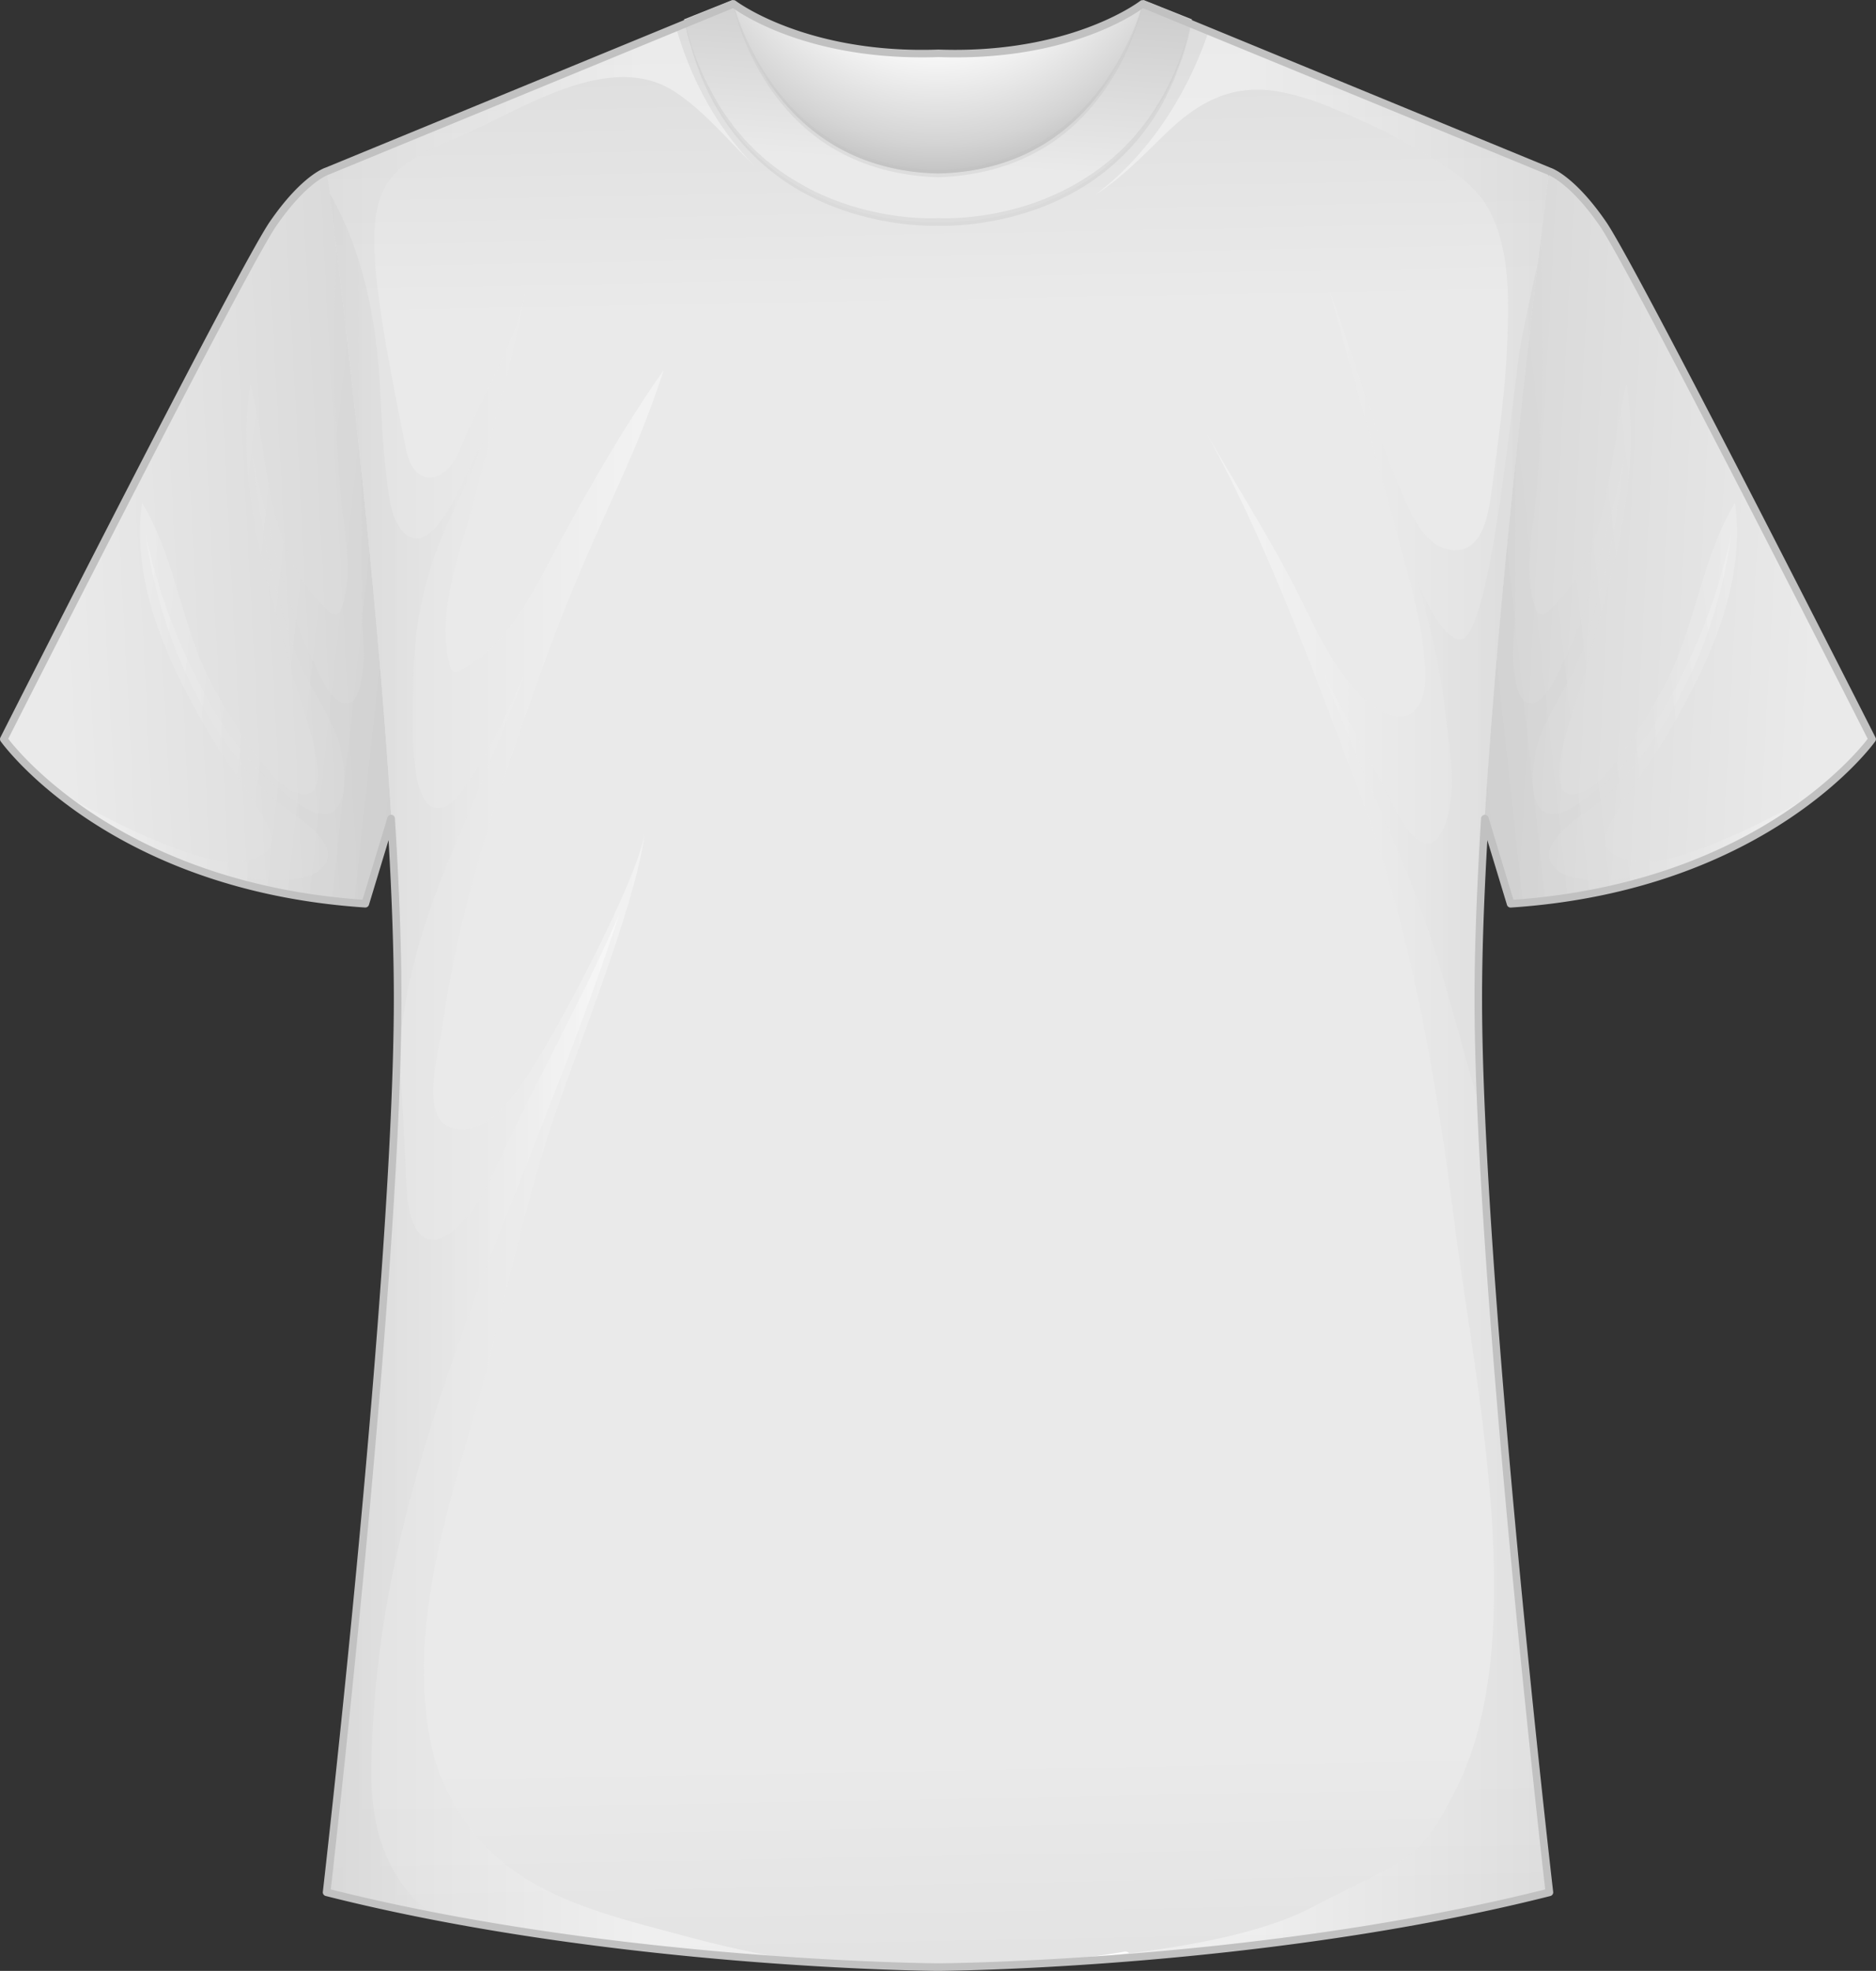 <svg xmlns="http://www.w3.org/2000/svg" xmlns:xlink="http://www.w3.org/1999/xlink" viewBox="0 0 843.98 886.82"><rect x="0" y="0" width="843.98" height="886.82" fill="#333333" stroke="none"/><defs><style>.cls-1{fill:url(#radial-gradient);}.cls-2{fill:url(#radial-gradient-2);}.cls-12,.cls-25,.cls-3,.cls-7{mix-blend-mode:screen;}.cls-3{fill:url(#radial-gradient-3);}.cls-4{isolation:isolate;}.cls-5{fill:url(#linear-gradient);}.cls-6{mask:url(#mask);}.cls-12,.cls-7{opacity:0.8;}.cls-7{fill:url(#linear-gradient-2);}.cls-13,.cls-14,.cls-8,.cls-9{opacity:0.2;}.cls-13,.cls-14,.cls-16,.cls-17,.cls-18,.cls-19,.cls-20,.cls-21,.cls-23,.cls-26,.cls-8,.cls-9{mix-blend-mode:multiply;}.cls-8{fill:url(#linear-gradient-3);}.cls-9{fill:url(#linear-gradient-4);}.cls-10{fill:url(#linear-gradient-5);}.cls-11{mask:url(#mask-2);}.cls-12{fill:url(#linear-gradient-6);}.cls-13{fill:url(#linear-gradient-7);}.cls-14{fill:url(#linear-gradient-8);}.cls-15{fill:url(#linear-gradient-9);}.cls-16{fill:url(#linear-gradient-10);}.cls-17,.cls-18,.cls-19{opacity:0.4;}.cls-17{fill:url(#linear-gradient-11);}.cls-18{fill:url(#linear-gradient-12);}.cls-19{fill:url(#linear-gradient-13);}.cls-20,.cls-21{opacity:0.6;}.cls-20{fill:url(#linear-gradient-14);}.cls-21{fill:url(#linear-gradient-15);}.cls-22{fill:url(#linear-gradient-16);}.cls-23{fill:url(#radial-gradient-4);}.cls-24{mask:url(#mask-3);}.cls-25{opacity:0.5;fill:url(#linear-gradient-17);}.cls-26{fill:#bfbfbf;opacity:0.3;}.cls-27{fill:#c1c1c1;}</style><radialGradient id="radial-gradient" cx="516.93" cy="1516.27" fy="1502.977" r="21.57" gradientUnits="userSpaceOnUse"><stop offset="0.4" stop-color="#fff"/><stop offset="1"/></radialGradient><radialGradient id="radial-gradient-2" cx="-31.04" cy="1516.27" fy="1502.977" r="21.57" gradientTransform="matrix(-1, 0, 0, 1, 588.63, 0)" xlink:href="#radial-gradient"/><radialGradient id="radial-gradient-3" cx="568.68" cy="1504.82" r="39.3" gradientUnits="userSpaceOnUse"><stop offset="0.52" stop-color="#fff"/><stop offset="0.96"/></radialGradient><linearGradient id="linear-gradient" x1="57.39" y1="340.84" x2="509.34" y2="316.88" gradientUnits="userSpaceOnUse"><stop offset="0.19" stop-color="#eaeaea"/><stop offset="0.59" stop-color="#d4d4d4"/><stop offset="1" stop-color="#bfbfbf"/></linearGradient><mask id="mask" x="6" y="90.66" width="405.12" height="1359.07" maskUnits="userSpaceOnUse"><g transform="translate(-118.02 -87.52)"><path class="cls-1" d="M507.56,1532s10.91-21.82,13.07-25.73,5.08-9.16,6.66-9.41.92,1,1,3.83,1.75,15.49.17,17.32-3.33,0-4-2.08-1.41-2.59-1.08.5,1.5,6.24-1.25,8.82-6.16,10.49-6.91,11.74S509.64,1535.21,507.56,1532Z"/></g></mask><linearGradient id="linear-gradient-2" x1="186.04" y1="300.71" x2="258.8" y2="340.94" gradientUnits="userSpaceOnUse"><stop offset="0" stop-color="#969696"/><stop offset="0.15" stop-color="#fff"/><stop offset="0.34" stop-color="#fff"/><stop offset="0.99" stop-color="#969696"/></linearGradient><linearGradient id="linear-gradient-3" x1="96.64" y1="311.45" x2="307.77" y2="334.28" gradientUnits="userSpaceOnUse"><stop offset="0.42" stop-color="#fff"/><stop offset="0.8" stop-color="#d4d4d4"/><stop offset="1" stop-color="#bfbfbf"/></linearGradient><linearGradient id="linear-gradient-4" x1="96.56" y1="312.22" x2="307.7" y2="335.04" xlink:href="#linear-gradient-3"/><linearGradient id="linear-gradient-5" x1="-434.45" y1="340.84" x2="17.51" y2="316.88" gradientTransform="matrix(-1, 0, 0, 1, 588.63, 0)" xlink:href="#linear-gradient"/><mask id="mask-2" x="489.43" y="90.66" width="349" height="1359.07" maskUnits="userSpaceOnUse"><g transform="translate(-118.02 -87.52)"><path class="cls-2" d="M629,1532s-10.91-21.82-13.07-25.73-5.08-9.16-6.66-9.41-.92,1-1,3.83-1.75,15.49-.17,17.32,3.33,0,4-2.08,1.41-2.59,1.08.5-1.5,6.24,1.25,8.82,6.16,10.49,6.91,11.74S627,1535.21,629,1532Z"/></g></mask><linearGradient id="linear-gradient-6" x1="-305.79" y1="300.71" x2="-233.04" y2="340.94" gradientTransform="matrix(-1, 0, 0, 1, 588.63, 0)" xlink:href="#linear-gradient-2"/><linearGradient id="linear-gradient-7" x1="-395.2" y1="311.45" x2="-184.06" y2="334.28" gradientTransform="matrix(-1, 0, 0, 1, 588.63, 0)" xlink:href="#linear-gradient-3"/><linearGradient id="linear-gradient-8" x1="-395.28" y1="312.22" x2="-184.13" y2="335.04" gradientTransform="matrix(-1, 0, 0, 1, 588.63, 0)" xlink:href="#linear-gradient-3"/><linearGradient id="linear-gradient-9" x1="527.45" y1="-117.02" x2="551.42" y2="1158.37" gradientUnits="userSpaceOnUse"><stop offset="0" stop-color="#bfbfbf"/><stop offset="0.1" stop-color="#d4d4d4"/><stop offset="0.27" stop-color="#eaeaea"/><stop offset="0.78" stop-color="#eaeaea"/><stop offset="1" stop-color="#d4d4d4"/></linearGradient><linearGradient id="linear-gradient-10" x1="218.18" y1="967.91" x2="855" y2="967.91" gradientUnits="userSpaceOnUse"><stop offset="0" stop-color="#bfbfbf"/><stop offset="0.1" stop-color="#d4d4d4"/><stop offset="0.27" stop-color="#fff"/><stop offset="0.72" stop-color="#fff"/><stop offset="0.91" stop-color="#d4d4d4"/><stop offset="1" stop-color="#bfbfbf"/></linearGradient><linearGradient id="linear-gradient-11" x1="218.17" y1="534.23" x2="855.01" y2="534.23" gradientUnits="userSpaceOnUse"><stop offset="0" stop-color="#bfbfbf"/><stop offset="0.1" stop-color="#d4d4d4"/><stop offset="0.27" stop-color="#fff"/><stop offset="0.72" stop-color="#fff"/><stop offset="0.92" stop-color="#d4d4d4"/><stop offset="1" stop-color="#bfbfbf"/></linearGradient><linearGradient id="linear-gradient-12" x1="186.87" y1="396.43" x2="857.4" y2="396.43" xlink:href="#linear-gradient-11"/><linearGradient id="linear-gradient-13" x1="183.94" y1="534.13" x2="820.76" y2="534.13" gradientUnits="userSpaceOnUse"><stop offset="0" stop-color="#bfbfbf"/><stop offset="0.13" stop-color="#d4d4d4"/><stop offset="0.35" stop-color="#fff"/><stop offset="0.72" stop-color="#fff"/><stop offset="0.91" stop-color="#d4d4d4"/><stop offset="1" stop-color="#bfbfbf"/></linearGradient><linearGradient id="linear-gradient-14" x1="183.93" y1="373.71" x2="820.76" y2="373.71" xlink:href="#linear-gradient-13"/><linearGradient id="linear-gradient-15" x1="183.94" y1="724.02" x2="820.74" y2="724.02" xlink:href="#linear-gradient-13"/><linearGradient id="linear-gradient-16" x1="533.96" y1="188.57" x2="543.38" y2="44.76" xlink:href="#linear-gradient"/><radialGradient id="radial-gradient-4" cx="539.44" cy="35.17" r="134.1" gradientUnits="userSpaceOnUse"><stop offset="0.51" stop-color="#fff"/><stop offset="0.87" stop-color="#d4d4d4"/><stop offset="1" stop-color="#bfbfbf"/></radialGradient><mask id="mask-3" x="191.54" y="53.51" width="470.87" height="1394.56" maskUnits="userSpaceOnUse"><g transform="translate(-118.02 -87.52)"><path class="cls-3" d="M538,1494.16c5.32-2.52,11.33-4.66,16.83,0s16,6.66,25.14,1.17,9.84-3.89,15.33-3.17c11.32,1.5,8.32,27.32,5,21.32S594.49,1501,597,1512c4,17.39-.67,12.33-4.5,6.5s2.17,9.66.84,13.32-9,4.33-19.66,1.5-18.32,4.66-25,1.5-5.33-9.66-2.49-17.16,6-18.48-.5-6.82-7.33,6.32-5-3.34,1.33-9.32-1.67-3S531.37,1497.33,538,1494.16Z"/></g></mask><linearGradient id="linear-gradient-17" x1="544.42" y1="112.25" x2="546.13" y2="447.78" gradientUnits="userSpaceOnUse"><stop offset="0.04" stop-color="#969696"/><stop offset="0.3" stop-color="#fff"/><stop offset="0.43" stop-color="#fff"/><stop offset="0.73" stop-color="#d4d4d4"/><stop offset="0.99" stop-color="#969696"/></linearGradient></defs><g class="cls-4"><g id="Camada_1" data-name="Camada 1"><path class="cls-5" d="M265,164.6s-10,3.12-24.11,23.61-121.12,231.9-121.12,231.9,46.22,66.33,162.63,74l15.84-52.22S292.64,222,265,164.6Z" transform="translate(-118.02 -87.52)"/><g class="cls-6"><path class="cls-7" d="M124,419.22s74.75-149.51,89.59-176.33,34.82-62.78,45.66-64.49,6.28,6.85,6.84,26.25,12,106.15,1.15,118.7-22.83,0-27.4-14.27-9.7-17.69-7.42,3.43S242.7,355.3,223.88,373s-42.23,71.9-47.37,80.46S138.28,441.47,124,419.22Z" transform="translate(-118.02 -87.52)"/></g><path class="cls-8" d="M266,166.88c6.14,30.56,1,63,2.46,93.92,1,20.07,1.51,40.13,4,60.06,1.7,13.55,3.93,28.1-1.2,41.15a2.73,2.73,0,0,1-4.51,1.19c-29.24-25-27.14-67.56-36.06-102.72-7.26,46,8.6,91.78,20.56,136,1.73,6.41,18.91,50,3.13,48.43C246,444,240,435.7,235.14,429.55c-7.64-9.74-14.1-20.5-20.21-31.26-15-26.46-17.42-58.64-33-84.55-5.23,36.85,12.58,74.11,30.89,105.06,7.74,13.07,18.07,25.42,24.9,38.91,3.22,6.39,3.9,12.19-3.48,15.34-13.52,5.77-33-1.9-45.33-7-16.5-6.76-32.46-15.55-48.07-24.26,23.87,20.08,69.1,47.54,141.48,52.33l15.84-52.22S292.77,227.5,266,166.88Z" transform="translate(-118.02 -87.52)"/><path class="cls-9" d="M266.67,168.49c9.8,40.07,12.92,81.49,13.77,122.65.48,23.58.36,47.15.35,70.73,0,8.83,1.57,17.79.53,26.61-.44,3.8-1.61,13.5-5.77,15.13-7.71,3-14.19-13.71-16.62-18.61-10.53-21.25-15.53-43.95-21.43-66.77-2.21-8.54-4.29-17.18-6.08-25.86,2.72,18.73,4.8,37.4,9.76,56,3.7,13.9,7.09,28.75,13.61,41.64,4.64,9.17,10.22,18,14.28,27.41,5,11.62,9.46,50.35-17.52,31.17-24.18-17.17-37.66-39.16-49.69-65.44a265.29,265.29,0,0,1-18.31-55.09c4.53,32.28,15,62.18,33.57,90.11,7.33,11.06,15.67,21.69,25.85,30.25,6.46,5.42,31.61,19.55,19.31,30.24-10.81,9.4-42.81,2.75-55.22.32a277,277,0,0,0,75.3,15.16l15.84-52.22S292.86,231.17,266.67,168.49Z" transform="translate(-118.02 -87.52)"/><path class="cls-10" d="M815.5,164.6s10,3.12,24.11,23.61,121.12,231.9,121.12,231.9-46.22,66.33-162.63,74l-15.84-52.22S787.83,222,815.5,164.6Z" transform="translate(-118.02 -87.52)"/><g class="cls-11"><path class="cls-12" d="M956.45,419.22s-74.76-149.51-89.59-176.33-34.81-62.78-45.65-64.49-6.28,6.85-6.85,26.25-12,106.15-1.14,118.7,22.82,0,27.39-14.27,9.7-17.69,7.41,3.43S837.75,355.3,856.59,373s42.22,71.9,47.36,80.46S942.18,441.47,956.45,419.22Z" transform="translate(-118.02 -87.52)"/></g><path class="cls-13" d="M814.47,166.88c-6.15,30.56-1,63-2.47,93.92-1,20.07-1.51,40.13-4,60.06-1.7,13.55-3.93,28.1,1.2,41.15a2.74,2.74,0,0,0,4.51,1.19c29.24-25,27.14-67.56,36.06-102.72,7.27,46-8.6,91.78-20.56,136-1.73,6.41-18.9,50-3.14,48.43,8.44-.86,14.45-9.16,19.26-15.31,7.65-9.74,14.1-20.5,20.21-31.26,15-26.46,17.41-58.64,33-84.55,5.23,36.85-12.57,74.11-30.89,105.06-7.74,13.07-18.07,25.42-24.9,38.91-3.22,6.39-3.9,12.19,3.49,15.34,13.51,5.77,32.95-1.9,45.32-7,16.51-6.76,32.46-15.55,48.08-24.26-23.88,20.08-69.11,47.54-141.49,52.33l-15.84-52.22S787.69,227.5,814.47,166.88Z" transform="translate(-118.02 -87.52)"/><path class="cls-14" d="M813.79,168.49C804,208.56,800.87,250,800,291.14c-.49,23.58-.37,47.15-.36,70.73,0,8.83-1.57,17.79-.53,26.61.45,3.8,1.61,13.5,5.77,15.13,7.71,3,14.19-13.71,16.62-18.61,10.53-21.25,15.54-43.95,21.44-66.77,2.21-8.54,4.29-17.18,6.06-25.86-2.7,18.73-4.8,37.4-9.75,56-3.7,13.9-7.1,28.75-13.61,41.64-4.64,9.17-10.22,18-14.27,27.41-5,11.62-9.46,50.35,17.51,31.17,24.18-17.17,37.66-39.16,49.69-65.44a265.29,265.29,0,0,0,18.31-55.09c-4.53,32.28-15,62.18-33.57,90.11-7.33,11.06-15.67,21.69-25.85,30.25-6.46,5.42-31.61,19.55-19.31,30.24,10.81,9.4,42.82,2.75,55.22.32a277.09,277.09,0,0,1-75.3,15.16l-15.84-52.22S787.6,231.17,813.79,168.49Z" transform="translate(-118.02 -87.52)"/><path class="cls-15" d="M815.06,163.85,632,88.53s-30.95,24.39-91.73,22.25C479.52,112.92,448,88.53,448,88.53L265,163.85s32,246.52,32,372.06-32,402.3-32,402.3C395.64,971.31,540,971.88,540,971.88s144.37-.57,275-33.67c0,0-32-276.75-32-402.3S815.06,163.85,815.06,163.85Z" transform="translate(-118.02 -87.52)"/><path class="cls-16" d="M587,970.16c11.54-.85,25-2,39.09-3.75a2.54,2.54,0,0,0-2.27-.72C611.55,967.82,599.27,969.25,587,970.16Z" transform="translate(-118.02 -87.52)"/><path class="cls-17" d="M815.06,163.85,662,100.86c-9.6,29-27.16,56.14-50.83,74,.39-.24.79-.46,1.18-.71,12-8,21.27-18.15,31.68-28,14.57-13.74,29.6-21.08,49.9-17.31a111.78,111.78,0,0,1,24.21,7.64,280.11,280.11,0,0,1,37.25,18.13c12.33,7,26.37,15.16,33.05,28.33,9.15,18,8.4,40.92,7.55,60.6-.92,21.51-4,42.67-6.84,64-1.26,9.3-3.39,28.53-17.38,27.48-11.36-.86-17.24-12.7-21.38-22-13.59-30.39-22.52-62.54-33.88-93.74,10.48,38.82,21.73,77.42,32.07,116.26,4,15,8.44,30.13,10,45.68.81,8.32,2.16,20-4.63,26.33-6.27,5.88-17.48-1-22.24-5.53-12.12-11.5-19.8-27.14-27-41.95-13.52-27.72-30.28-53.44-45.36-80.19,27.77,49.25,49.27,109,69.41,161.93,24.16,63.56,35.31,130.57,43.82,197.74,8.9,70.26,34.54,186.33.32,253.31-17,33.2-18.83,29.1-65.05,53.06-20.94,10.87-52.49,16.91-81.73,20.5a3,3,0,0,1,.78,1.18c52.64-4.23,122.18-12.65,188.23-29.38,0,0-32-276.75-32-402.3S815.06,163.85,815.06,163.85Z" transform="translate(-118.02 -87.52)"/><path class="cls-18" d="M809.91,205.67q-4.11,18-7.63,36.06c-3.18,16.2-13.38,132.89-27.1,133.44-8.24.34-17.9-21.05-19.55-26.94,5.47,19.56,10.3,39.41,12.58,59.61,1.73,15.4,6,38.19-1.05,52.91-9.61,20-23.41-13.14-26.85-19.85-5.25-10.22-21.36-39.14-26.54-49.64,10.84,30.49,30.48,70.68,41.94,101,11.31,29.87,19,64.24,28.68,94.92-.82-18.78-1.29-36.13-1.29-51.27C783.1,442.3,800.87,281.45,809.91,205.67Z" transform="translate(-118.02 -87.52)"/><path class="cls-19" d="M345.54,926.4a94.6,94.6,0,0,1-34-56.08C300.62,812.44,324,755.23,337.92,699.87c8.56-34.09,16.17-68.48,26.83-102,10-31.61,39.66-103.33,43.44-136.43-2.27,19.4-35.33,81.36-45.59,98.21-7.37,12.09-24.31,43-42.81,34.76-12.46-5.51-4.25-34-3-43.27,7.77-56.28,25.68-108.51,44.84-162,22.58-63,40-88.74,54.91-135-17.09,24.42-32.18,50.55-46.36,76.64-11.6,21.37-22.86,47.19-45.73,58.68a2.61,2.61,0,0,1-3.78-1.53c-7.12-25.4,5.28-53.54,11.43-78,7.69-30.57,16.82-60.88,22.36-91.93-4.44,24.86-20.08,48.25-29.38,71.44-6.68,16.67-20.81,17.57-24.26.7-24.46-119.76-18.69-122.61,24.61-141.45,27.31-11.87,67.3-39.11,96.48-19.7,13.71,9.11,24.2,22.44,36.16,33.75C440.83,145.67,428.63,123,422,99.23L265,163.85s32,246.52,32,372.06-32,402.3-32,402.3c74.58,18.89,153.6,27.18,207.71,30.83-16-2.83-31.81-6.39-47.41-10.62C398.5,951.15,367.62,944.19,345.54,926.4Z" transform="translate(-118.02 -87.52)"/><path class="cls-20" d="M296.19,572.92c1.43-16.22,3.3-32.39,7.14-48.47,8.63-36.08,25.18-69,39-103.23,4-10,7.88-20.05,11.65-30.15q-2.55,5.63-5.15,11.24c-5.19,11.17-10.56,22.42-17.37,32.72-3.11,4.7-6.79,11.81-11.95,14.7-19.4,10.84-15.54-45.36-15.57-52.59-.1-23.46,3.64-45.45,12.57-67.21,6.09-14.84,13.64-28.95,19.06-43.95q-2.21,3.94-4.34,7.92c-3.74,7-18.85,47.79-32.19,32.57-5.58-6.36-6.33-17.89-7.28-25.79-1.52-12.7-2.11-25.44-2.75-38.19-1.5-30.29-7.48-61.59-22.68-88,6.07,48.55,30.61,251.41,30.61,361.41C296.92,547.13,296.66,559.59,296.19,572.92Z" transform="translate(-118.02 -87.52)"/><path class="cls-21" d="M299.61,936.19c-11.65-15.72-14.83-34.56-14.5-53.76A469.68,469.68,0,0,1,294,798.82c20.74-104.13,69.84-199.13,102.47-299.56-7.17,16.32-15,32.38-23,48.27-12,23.8-24.14,47.49-35.46,71.63-11.48,24.51-34.85,43.15-37.14,2.07-.11-2-2.67-58-3.42-59.92C289.5,692,265,938.21,265,938.21c15.7,4,31.6,7.46,47.42,10.56A59.65,59.65,0,0,1,299.61,936.19Z" transform="translate(-118.02 -87.52)"/><path class="cls-22" d="M632.45,87.52s-15,76.33-92.44,78c-77.47-1.71-92.45-78-92.45-78l-21.82,8.71C446.71,193,540,187.39,540,187.39s93.3,5.57,114.27-91.16Z" transform="translate(-118.02 -87.52)"/><path class="cls-23" d="M632,88.53s-30.95,24.39-91.73,22.25C479.52,112.92,448,88.53,448,88.53l-.19.07c2.14,9.15,20.1,75.37,92.21,77,72.11-1.59,90.06-67.81,92.2-77Z" transform="translate(-118.02 -87.52)"/><g class="cls-24"><path class="cls-25" d="M332.87,160.14c36.43-17.3,77.61-31.95,115.27,0s109.57,45.65,172.33,8,67.39-26.66,105-21.68c77.61,10.27,57.07,187.17,34.24,146.08s-39.94-85.6-22.82-10.27c27.08,119.14-4.57,84.45-30.82,44.51s14.84,66.2,5.71,91.31-61.64,29.67-134.67,10.27-125.55,32-171.2,10.27-36.52-66.2-17.12-117.56,41.09-126.68-3.42-46.79-50.22,43.37-34.24-22.83,9.13-63.9-11.41-20.54S287.22,181.83,332.87,160.14Z" transform="translate(-118.02 -87.52)"/></g><path class="cls-26" d="M425.74,96.23c.91,3.19,1.71,6.43,2.69,9.6s2,6.32,3.3,9.37,2.46,6.15,4,9.09,3.06,5.86,4.68,8.73,3.47,5.61,5.41,8.26l2.95,4,3.2,3.76c1,1.27,2.19,2.45,3.35,3.62s2.24,2.4,3.5,3.46l3.66,3.29,3.85,3.06c2.64,1.95,5.29,3.88,8.11,5.56s5.64,3.35,8.55,4.85,5.91,2.82,9,4.07,6.14,2.31,9.27,3.28a128.92,128.92,0,0,0,19.2,4.29c3.25.48,6.51.82,9.78,1a91,91,0,0,0,9.75.16h.2a93.49,93.49,0,0,0,9.74-.17c3.28-.21,6.54-.56,9.78-1a128.36,128.36,0,0,0,19.2-4.29q4.7-1.47,9.28-3.28c3-1.25,6-2.58,8.95-4.07s5.79-3.07,8.54-4.86a97.58,97.58,0,0,0,8.11-5.55l3.85-3.07,3.66-3.29c1.26-1.06,2.34-2.3,3.51-3.46s2.31-2.34,3.35-3.61l3.19-3.76,3-4c1.93-2.65,3.69-5.45,5.4-8.27s3.32-5.7,4.67-8.72c1.52-2.94,2.76-6,4-9.09s2.18-6.26,3.3-9.38,1.79-6.39,2.7-9.59c-.74,3.23-1.38,6.51-2.2,9.73-1,3.18-1.73,6.45-3,9.55s-2.24,6.29-3.65,9.32-2.85,6-4.39,9a103.88,103.88,0,0,1-25.76,30.66,100.47,100.47,0,0,1-8.19,5.9,94.84,94.84,0,0,1-8.73,5.07c-3,1.56-6.06,2.95-9.16,4.25s-6.28,2.41-9.49,3.44a131,131,0,0,1-19.64,4.56q-5,.76-10,1.13a92.71,92.71,0,0,1-10.17.25h.2a95.46,95.46,0,0,1-10.18-.25q-5-.36-10-1.14a131,131,0,0,1-19.64-4.55q-4.81-1.54-9.49-3.44c-3.11-1.3-6.18-2.69-9.16-4.25a92.61,92.61,0,0,1-8.73-5.07c-2.85-1.79-5.54-3.84-8.19-5.9a103.7,103.7,0,0,1-25.75-30.66c-1.54-3-3.14-5.91-4.4-9-1.42-3-2.54-6.17-3.66-9.32s-1.95-6.38-2.94-9.55C427.11,102.73,426.48,99.47,425.74,96.23Z" transform="translate(-118.02 -87.52)"/><path class="cls-26" d="M632.45,87.52a78,78,0,0,1-2.82,10.9,113.63,113.63,0,0,1-12.78,26.85c-6.74,10.29-16.61,21.48-30.18,29.34a89.77,89.77,0,0,1-22.14,9.18,107.9,107.9,0,0,1-24.48,3.48,107.48,107.48,0,0,1-24.56-3.48,89.77,89.77,0,0,1-22.14-9.18c-13.58-7.85-23.44-19.05-30.19-29.33a113.17,113.17,0,0,1-12.77-26.86,77.35,77.35,0,0,1-2.83-10.9A90.18,90.18,0,0,0,451,98.2a120.87,120.87,0,0,0,13.73,26,99.66,99.66,0,0,0,12.69,14.88,90.4,90.4,0,0,0,17.4,13,86.31,86.31,0,0,0,21.46,8.66,90.95,90.95,0,0,0,47.42,0A86.87,86.87,0,0,0,585.18,152a90,90,0,0,0,17.4-13,99.16,99.16,0,0,0,12.69-14.88A120.87,120.87,0,0,0,629,98.2,91,91,0,0,0,632.45,87.52Z" transform="translate(-118.02 -87.52)"/><path class="cls-27" d="M540,974.34h0c-1.45,0-146.08-1-275.46-33.72a1.71,1.71,0,0,1-1.28-1.85c.32-2.78,31.94-278.1,31.94-402.1,0-19.65-.79-43.55-2.37-71.14L284,494.65a1.73,1.73,0,0,1-1.75,1.21c-115.89-7.67-163.46-74.11-163.92-74.77a1.74,1.74,0,0,1-.13-1.76c4.37-8.63,107.21-211.75,121.24-232.1,14.29-20.74,24.58-24.13,25-24.26L447.34,87.69a1.76,1.76,0,0,1,1.7.23c.3.24,31.84,24,91.19,21.9,2.66.09,5.14.13,7.57.13,54.48,0,82.89-21.8,83.16-22a1.73,1.73,0,0,1,1.71-.24l183,75.33c.29.08,10.58,3.47,24.86,24.21,14,20.35,116.87,223.47,121.25,232.1a1.74,1.74,0,0,1-.13,1.76c-.46.66-48,67.1-163.92,74.77a1.71,1.71,0,0,1-1.75-1.21l-8.83-29.12c-1.58,27.59-2.38,51.49-2.38,71.14,0,124,31.63,399.32,32,402.1a1.71,1.71,0,0,1-1.28,1.85C686.09,973.39,541.46,974.33,540,974.34ZM266.83,937.67C395.25,969.93,538.17,970.91,540,970.92s144.76-1,273.18-33.25c-2.53-22.12-31.8-281.55-31.8-401,0-22,1-49.17,2.94-80.91a1.72,1.72,0,0,1,1.51-1.6,1.75,1.75,0,0,1,1.84,1.21l11.21,37c106.27-7.5,153.63-64.89,159.39-72.41-7.81-15.42-107.11-211.31-120.52-230.76s-23.13-22.92-23.23-23l-182.26-75c-5.35,3.87-36,24-92,22-2.45.09-5,.13-7.44.13-51.37,0-79.89-18.49-85-22.15l-182.14,75c-.22.08-9.86,3.42-23.36,23S129.54,404.52,121.73,419.94c5.77,7.52,53.13,64.91,159.39,72.41l11.22-37a1.75,1.75,0,0,1,1.84-1.21,1.7,1.7,0,0,1,1.5,1.6c2,31.74,2.95,59,2.95,80.91C298.63,656.12,269.35,915.55,266.83,937.67Z" transform="translate(-118.02 -87.52)"/></g></g></svg>